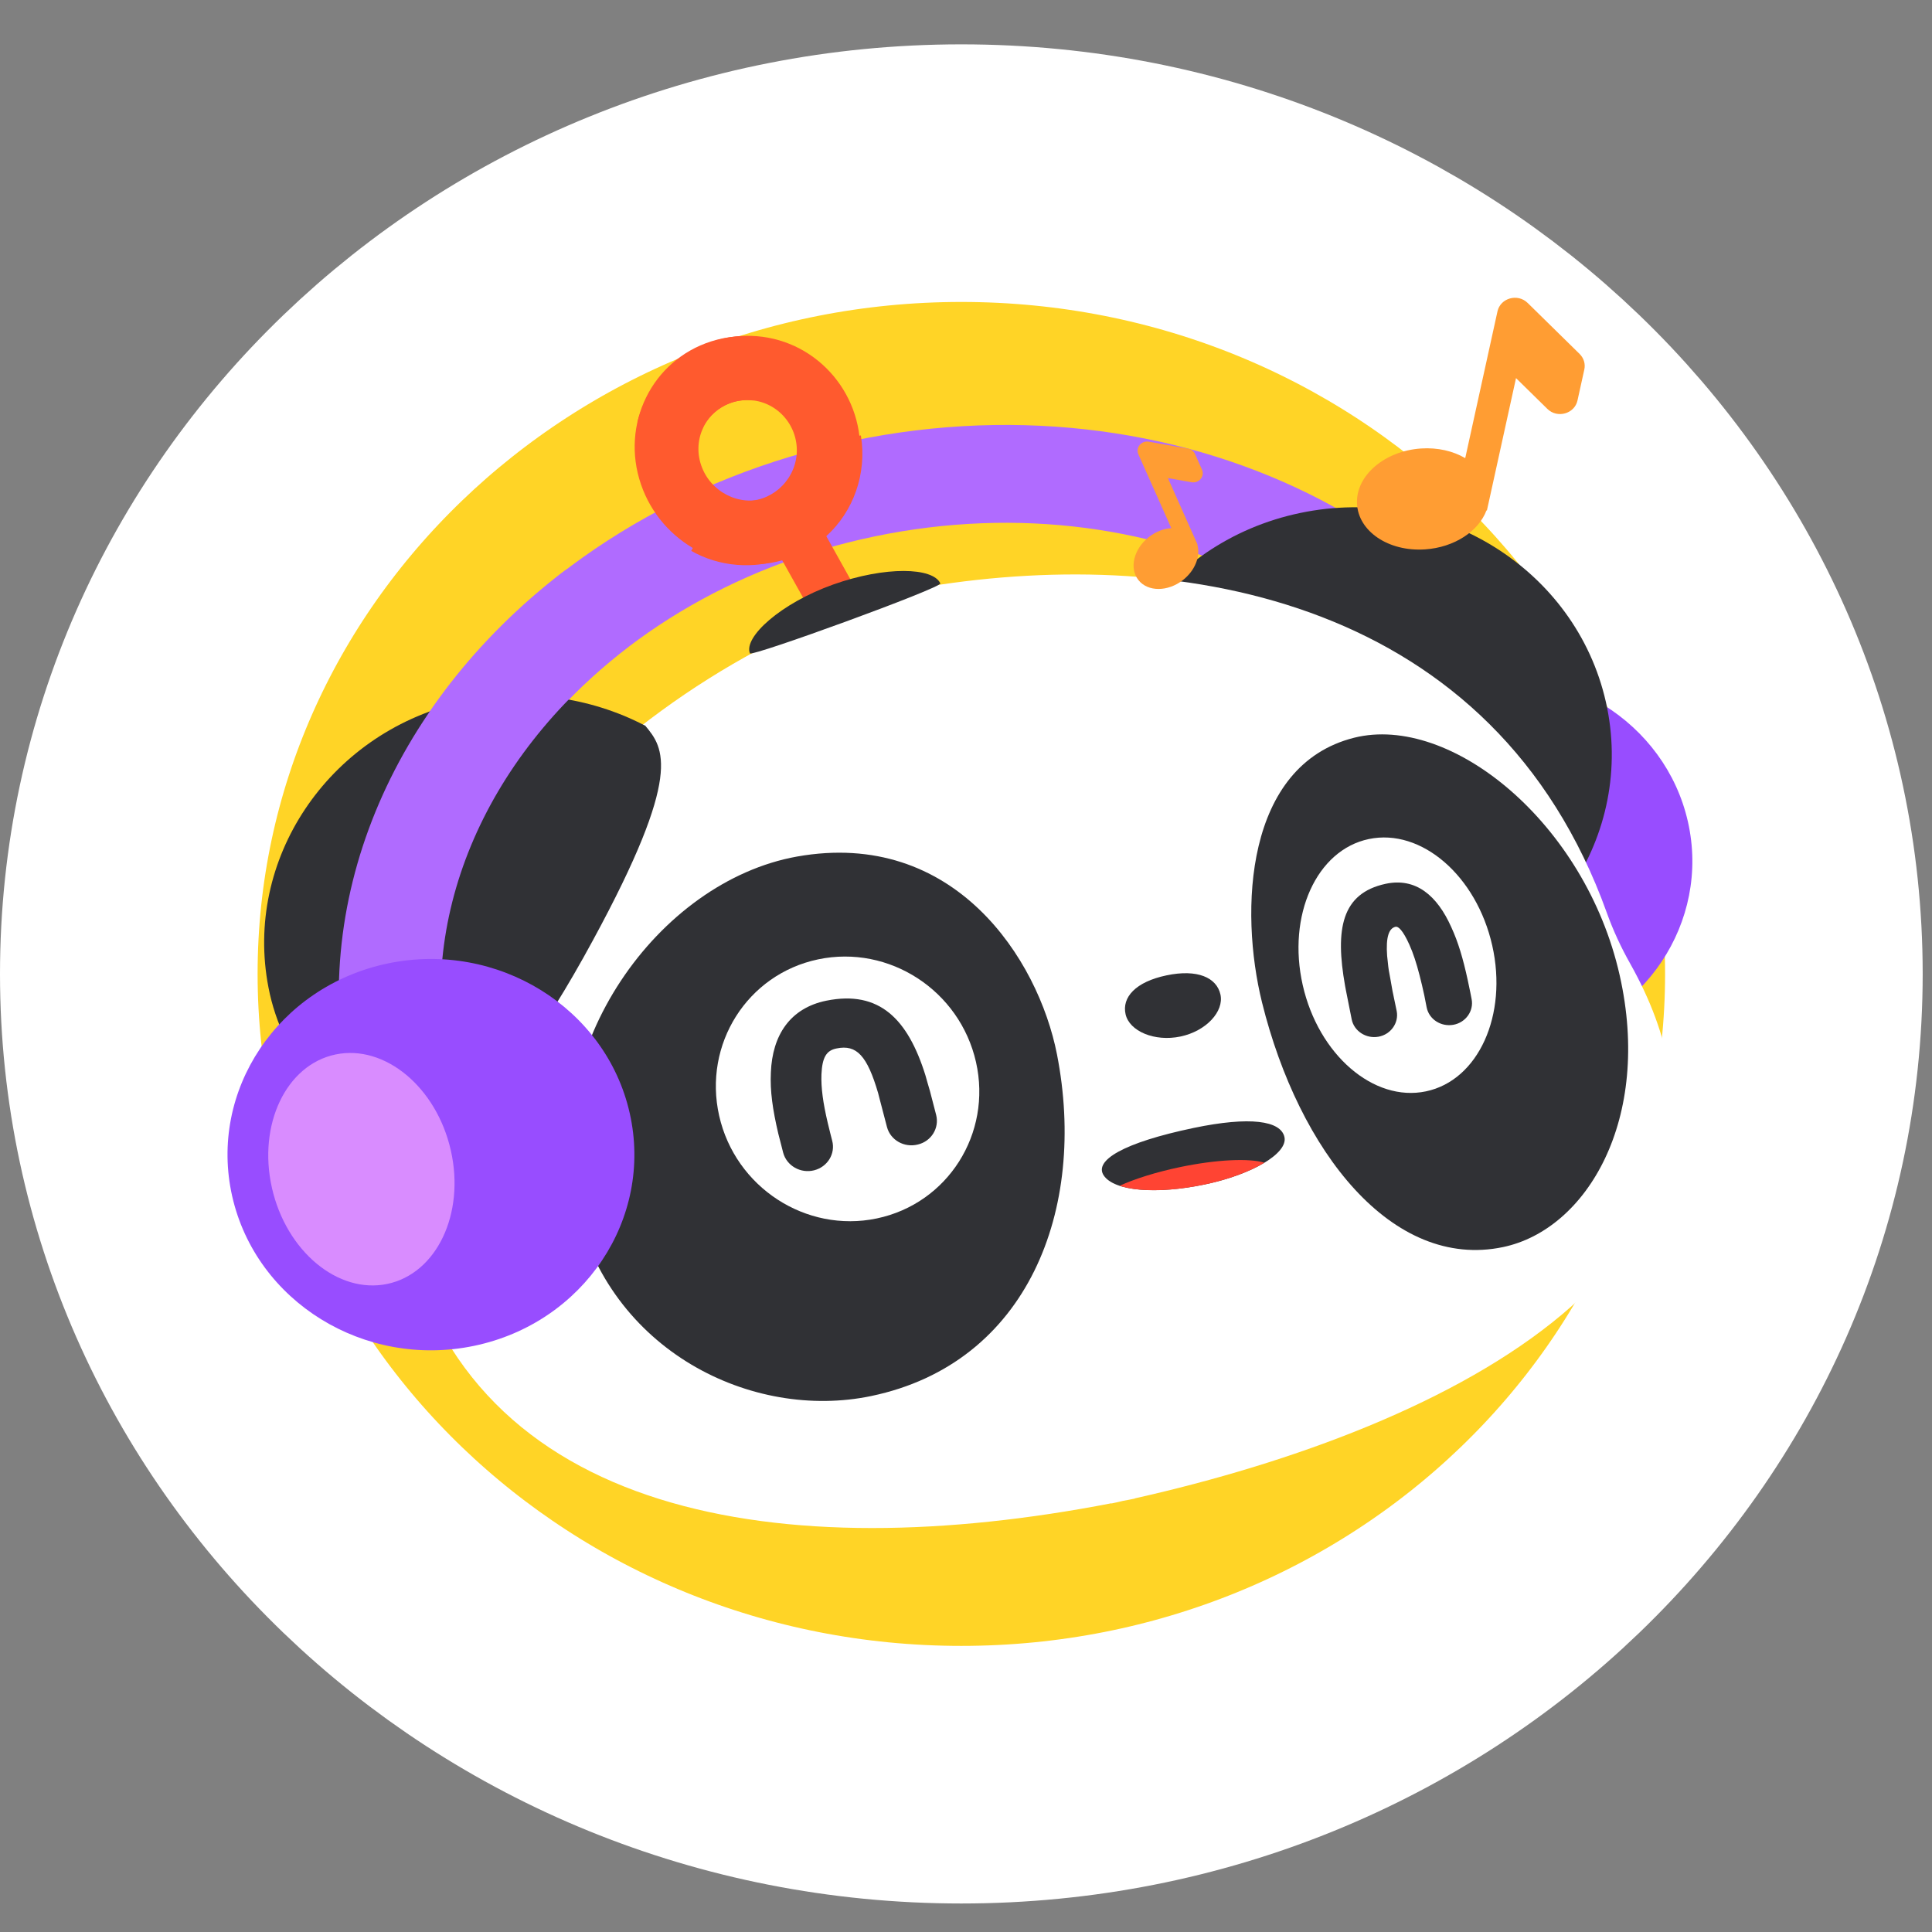 <svg width="45" height="45" viewBox="0 0 45 45" fill="none" xmlns="http://www.w3.org/2000/svg">
<rect x="0" y="0" width="45" height="45" fill="#808080" stroke="none"/>
<path d="M22.391 4.033C33.094 4.033 41.783 12.391 41.783 22.684C41.783 32.978 33.094 41.336 22.391 41.336C11.689 41.336 3 32.978 3 22.684C3 12.391 11.689 4.033 22.391 4.033Z" fill="#FFD426"/>
<path d="M22.391 4.033C33.094 4.033 41.783 12.391 41.783 22.684C41.783 32.978 33.094 41.336 22.391 41.336C11.689 41.336 3 32.978 3 22.684C3 12.391 11.689 4.033 22.391 4.033Z" stroke="white" stroke-width="6"/>
<path d="M33.961 15.829C36.388 15.322 38.787 16.805 39.315 19.14C39.842 21.475 38.3 23.782 35.873 24.29C33.445 24.797 31.046 23.314 30.519 20.979C29.991 18.645 31.533 16.337 33.961 15.829Z" fill="#984DFF"/>
<path d="M19.854 10.269C27.735 8.621 35.396 12.606 37.041 19.285L37.091 19.488L34.774 19.972C33.532 14.475 27.106 11.086 20.357 12.497C13.682 13.893 9.318 19.447 10.436 24.892L10.472 25.053L8.155 25.538C6.619 18.741 11.899 11.932 19.854 10.269Z" fill="#B06BFF"/>
<path d="M25.707 18.796C26.409 21.902 29.597 23.873 32.827 23.198C36.056 22.523 38.106 19.457 37.404 16.35C36.701 13.243 33.514 11.272 30.284 11.948C27.054 12.623 25.005 15.689 25.707 18.796Z" fill="#303135"/>
<path d="M9.389 28.634C7.871 21.915 15.081 15.324 21.085 13.773L21.632 13.659C27.598 12.698 34.811 13.983 37.425 21.258C37.572 21.669 37.758 22.069 37.975 22.453C41.785 29.252 33.798 33.247 26.433 34.9L26.434 34.904C26.343 34.923 26.253 34.942 26.161 34.957C26.068 34.981 25.977 35 25.887 35.019L25.886 35.014C18.268 36.49 10.918 35.398 9.389 28.634Z" fill="white"/>
<path d="M27.171 22.718C27.89 22.567 28.337 22.769 28.426 23.162C28.515 23.556 28.096 24.017 27.493 24.143C26.89 24.269 26.306 24.018 26.217 23.624C26.128 23.231 26.447 22.869 27.171 22.718Z" fill="#303135"/>
<path d="M35.008 29.047C36.963 28.638 38.482 26.061 37.725 22.714C36.923 19.164 33.791 16.622 31.541 17.183C28.998 17.823 28.866 21.209 29.395 23.349C30.257 26.826 32.428 29.587 35.008 29.047Z" fill="#303135"/>
<path d="M30.343 22.945C30.709 24.564 31.993 25.675 33.212 25.42C34.435 25.165 35.123 23.641 34.757 22.022C34.39 20.398 33.106 19.287 31.883 19.543C30.665 19.797 29.976 21.321 30.343 22.945Z" fill="white"/>
<path d="M32.272 20.586C32.977 20.434 33.475 20.859 33.804 21.597C33.963 21.941 34.076 22.321 34.186 22.827L34.247 23.118C34.258 23.168 34.265 23.218 34.277 23.272C34.331 23.548 34.139 23.817 33.853 23.869C33.562 23.921 33.283 23.741 33.229 23.461L33.175 23.186L33.12 22.942L33.065 22.719C32.992 22.435 32.917 22.203 32.826 22.001C32.674 21.664 32.568 21.574 32.507 21.586C32.352 21.619 32.276 21.821 32.309 22.265L32.326 22.422C32.33 22.478 32.339 22.537 32.347 22.596L32.383 22.792L32.434 23.081L32.532 23.551C32.585 23.826 32.393 24.096 32.107 24.147C31.817 24.199 31.536 24.015 31.483 23.74L31.348 23.061L31.33 22.965C31.093 21.635 31.249 20.808 32.272 20.586Z" fill="#303135"/>
<path d="M24.619 24.558C25.325 28.163 23.945 31.753 20.293 32.516C17.524 33.095 14.18 31.473 13.404 28.04C12.579 24.39 15.329 20.532 18.562 19.951C22.226 19.298 24.183 22.333 24.619 24.558Z" fill="#303135"/>
<path d="M22.733 24.738C23.109 26.404 22.075 28.034 20.421 28.38C18.772 28.725 17.127 27.654 16.751 25.989C16.374 24.32 17.408 22.69 19.057 22.345C20.711 21.999 22.355 23.069 22.733 24.738Z" fill="white"/>
<path d="M19.246 23.308C20.488 23.057 21.148 23.743 21.555 25.046L21.6 25.206L21.661 25.415L21.805 25.97C21.882 26.271 21.695 26.583 21.378 26.658C21.062 26.737 20.742 26.557 20.66 26.253L20.489 25.599L20.453 25.459C20.199 24.593 19.953 24.323 19.488 24.42C19.25 24.465 19.151 24.625 19.133 25.024C19.122 25.334 19.169 25.684 19.28 26.155L19.346 26.424C19.356 26.469 19.371 26.518 19.383 26.568C19.465 26.872 19.273 27.181 18.961 27.259C18.646 27.338 18.324 27.153 18.242 26.85L18.202 26.693L18.128 26.405C17.996 25.843 17.934 25.409 17.955 24.979C17.989 24.113 18.401 23.481 19.246 23.308Z" fill="#303135"/>
<path d="M17.168 13.157C16.777 13.125 16.418 13.011 16.1 12.831L16.825 11.521C16.964 11.601 17.125 11.653 17.297 11.665C17.932 11.718 18.498 11.23 18.556 10.587C18.608 9.941 18.134 9.373 17.495 9.321C16.928 9.278 16.418 9.659 16.274 10.2L14.847 9.827C15.171 8.595 16.33 7.727 17.623 7.83C19.074 7.945 20.153 9.236 20.026 10.705C19.899 12.174 18.619 13.272 17.168 13.157Z" fill="#FF5A2E"/>
<path d="M16.566 7.951C16.934 7.834 17.314 7.803 17.683 7.851L17.544 9.328C17.38 9.309 17.213 9.322 17.054 9.372C16.443 9.566 16.122 10.226 16.332 10.838C16.543 11.454 17.209 11.8 17.82 11.606C18.36 11.435 18.676 10.893 18.587 10.336L20.052 10.143C20.196 11.035 19.879 11.912 19.246 12.488L19.937 13.726L19.864 14.006L19.579 14.264L19.175 14.277L18.823 14.132L18.219 13.051L18.215 13.052C16.859 13.429 15.399 12.652 14.93 11.283C14.45 9.886 15.181 8.391 16.566 7.951Z" fill="#FF5A2E"/>
<path d="M17.467 15.218C17.501 15.306 21.947 13.687 21.902 13.588C21.732 13.215 20.629 13.181 19.405 13.615C18.178 14.054 17.315 14.842 17.467 15.218Z" fill="#303135"/>
<path d="M25.707 27.377C25.953 27.749 26.946 27.821 28.06 27.588C29.169 27.357 30.003 26.861 29.917 26.483C29.831 26.104 29.121 25.997 27.802 26.272C26.159 26.616 25.479 27.031 25.707 27.377Z" fill="#303135"/>
<path d="M27.484 27.184C28.341 27.005 29.104 26.973 29.45 27.082C29.133 27.274 28.679 27.449 28.156 27.569L28.06 27.589L27.972 27.607C27.205 27.758 26.506 27.761 26.078 27.619C26.429 27.458 26.926 27.301 27.484 27.184Z" fill="#FF4433"/>
<path d="M6.253 22.999C5.677 20.031 7.63 17.102 10.676 16.37C12.195 16.004 13.744 16.236 15.012 16.895C15.017 16.898 15.021 16.897 15.027 16.9C15.465 17.424 15.92 18.019 13.811 21.9C11.381 26.39 9.762 27.011 9.192 26.965C7.817 26.147 6.57 24.663 6.253 22.999Z" fill="#303135"/>
<path d="M13.1 13.331C13.611 12.938 14.354 13.017 14.763 13.508C15.172 14 15.09 14.715 14.579 15.108C11.245 17.68 9.659 21.456 10.473 25.055C10.611 25.668 10.203 26.278 9.566 26.412C8.924 26.546 8.294 26.153 8.156 25.54C7.142 21.053 9.089 16.421 13.1 13.331Z" fill="#B06BFF"/>
<path d="M9.031 22.441C11.586 21.907 14.112 23.469 14.667 25.926C15.223 28.384 13.599 30.813 11.044 31.347C8.489 31.881 5.964 30.32 5.408 27.862C4.853 25.405 6.476 22.976 9.031 22.441Z" fill="#984DFF"/>
<path d="M7.814 24.561C8.963 24.321 10.168 25.323 10.501 26.797C10.834 28.272 10.171 29.664 9.021 29.905C7.872 30.145 6.668 29.143 6.334 27.669C6.001 26.194 6.664 24.802 7.814 24.561Z" fill="#D98CFF"/>
<path d="M26.515 10.582C26.445 10.425 26.585 10.257 26.76 10.288L27.671 10.449C27.744 10.462 27.805 10.509 27.835 10.575L27.996 10.938C28.067 11.095 27.926 11.263 27.752 11.232L27.203 11.135L27.86 12.609C27.862 12.614 27.864 12.619 27.867 12.624L27.894 12.685L27.889 12.688C27.964 12.954 27.838 13.287 27.554 13.51C27.2 13.787 26.735 13.787 26.516 13.511C26.297 13.234 26.406 12.786 26.76 12.508C26.922 12.381 27.107 12.312 27.282 12.302L26.515 10.582Z" fill="#FF9D33"/>
<path d="M34.879 7.253C34.947 6.941 35.35 6.828 35.582 7.056L36.792 8.244C36.889 8.34 36.931 8.475 36.902 8.606L36.743 9.327C36.675 9.639 36.272 9.752 36.041 9.524L35.311 8.807L34.667 11.737C34.665 11.747 34.663 11.757 34.66 11.767L34.633 11.89L34.623 11.888C34.441 12.372 33.875 12.751 33.192 12.796C32.342 12.854 31.632 12.374 31.607 11.725C31.581 11.076 32.249 10.503 33.099 10.446C33.489 10.42 33.849 10.507 34.128 10.671L34.879 7.253Z" fill="#FF9D33"/>
</svg>
